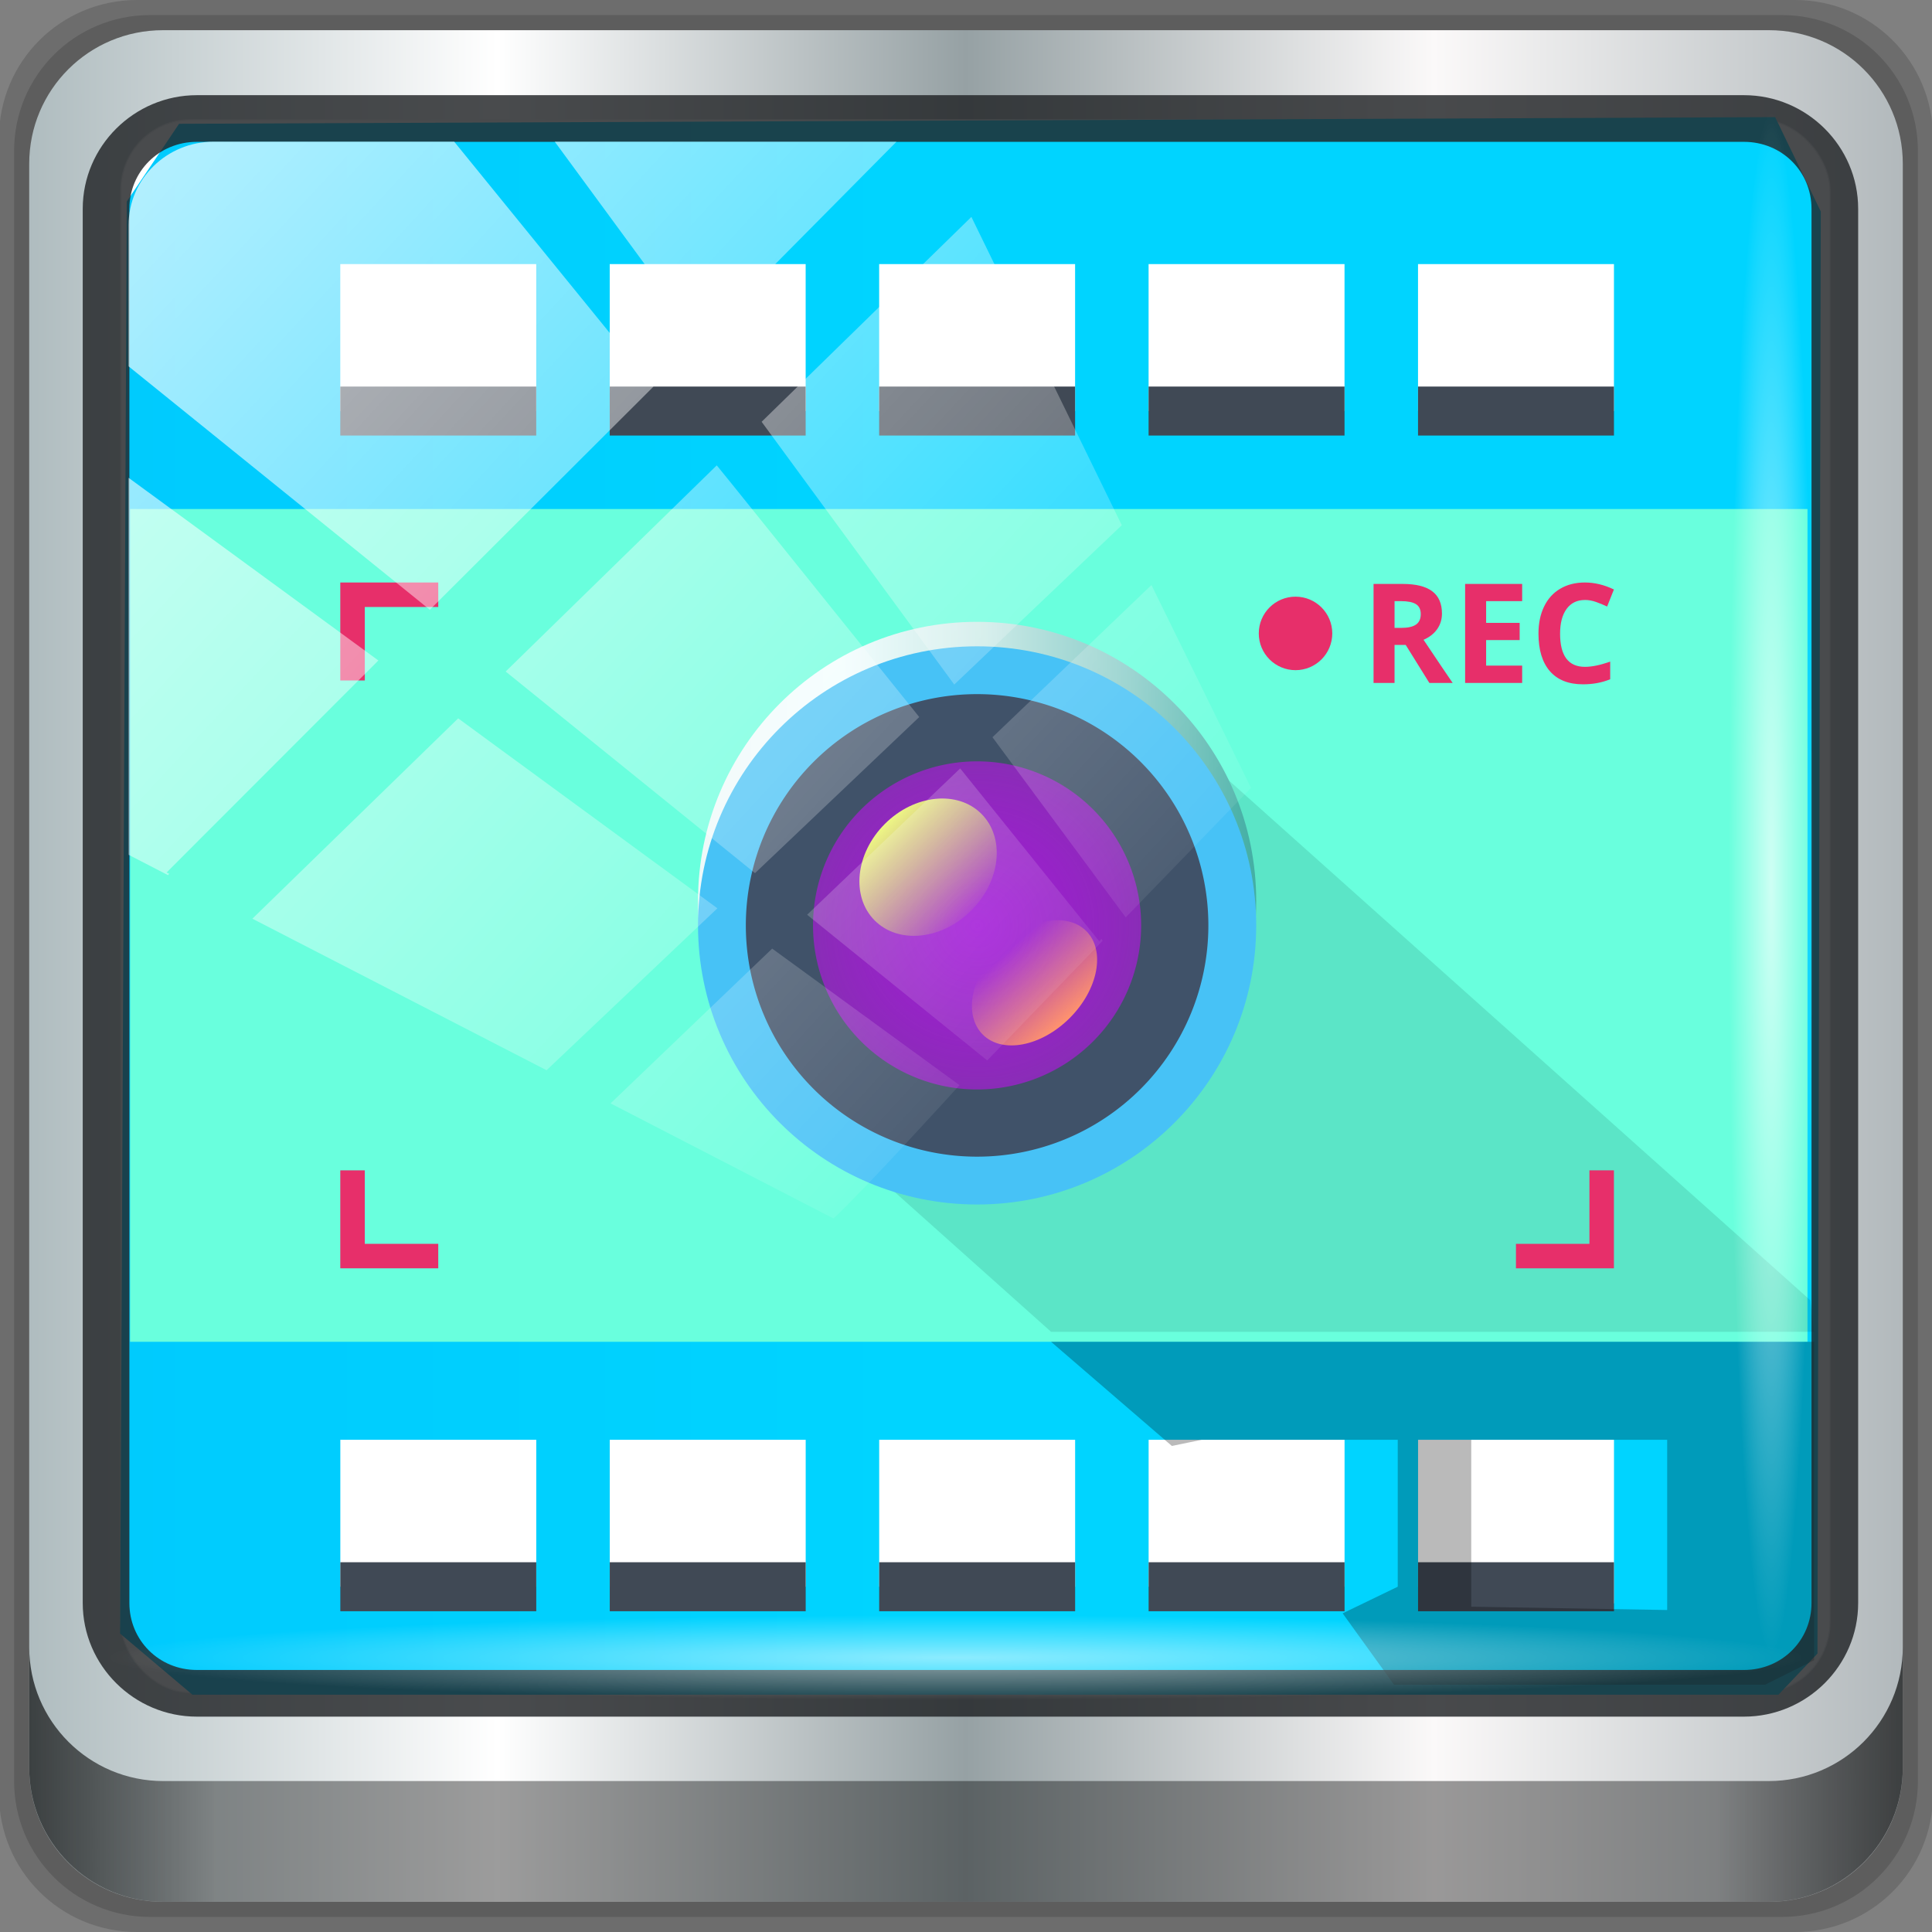 <?xml version="1.0" encoding="UTF-8" standalone="no"?>
<!-- Created with Inkscape (http://www.inkscape.org/) -->

<svg
   xmlns:dc="http://purl.org/dc/elements/1.1/"
   xmlns:cc="http://creativecommons.org/ns#"
   xmlns:rdf="http://www.w3.org/1999/02/22-rdf-syntax-ns#"
   xmlns:svg="http://www.w3.org/2000/svg"
   xmlns="http://www.w3.org/2000/svg"
   xmlns:xlink="http://www.w3.org/1999/xlink"
   xmlns:sodipodi="http://sodipodi.sourceforge.net/DTD/sodipodi-0.dtd"
   xmlns:inkscape="http://www.inkscape.org/namespaces/inkscape"
   width="96"
   height="96"
   id="svg13094"
   version="1.1"
   inkscape:version="0.92.2 5c3e80d, 2017-08-06"
   sodipodi:docname="com.deepin.ScreenRecorder.svg">
  <rect width="100%" height="100%" fill="#808080" stroke="none"/>
  <sodipodi:namedview
     id="base"
     pagecolor="#ffffff"
     bordercolor="#666666"
     borderopacity="1.0"
     inkscape:pageopacity="0"
     inkscape:pageshadow="2"
     inkscape:zoom="6.6308093"
     inkscape:cx="43.185324"
     inkscape:cy="39.497031"
     inkscape:document-units="px"
     inkscape:current-layer="g1083"
     showgrid="false"
     inkscape:snap-bbox="true"
     inkscape:bbox-paths="true"
     inkscape:bbox-nodes="true"
     inkscape:snap-bbox-edge-midpoints="true"
     inkscape:snap-bbox-midpoints="true"
     inkscape:object-paths="true"
     inkscape:snap-intersection-paths="true"
     inkscape:object-nodes="true"
     inkscape:snap-smooth-nodes="true"
     inkscape:snap-midpoints="true"
     inkscape:snap-object-midpoints="true"
     inkscape:snap-center="true"
     showguides="true"
     inkscape:guide-bbox="true"
     inkscape:window-width="1280"
     inkscape:window-height="945"
     inkscape:window-x="0"
     inkscape:window-y="20"
     inkscape:window-maximized="1"
     inkscape:snap-global="false"
     fit-margin-top="0"
     fit-margin-left="0"
     fit-margin-right="0"
     fit-margin-bottom="0"
     showborder="true"
     inkscape:showpageshadow="false"
     inkscape:snap-page="true">
    <inkscape:grid
       type="xygrid"
       id="grid3075"
       empspacing="5"
       visible="true"
       enabled="true"
       snapvisiblegridlinesonly="true"
       originx="1.6362304e-08"
       originy="18"
       spacingx="1"
       spacingy="1" />
  </sodipodi:namedview>
  <defs
     id="defs13096">
    <linearGradient
       gradientTransform="rotate(-90,24,24)"
       gradientUnits="userSpaceOnUse"
       x2="47"
       x1="1"
       id="linearGradient3764">
      <stop
         id="stop2"
         style="stop-color:#e4e4e4;stop-opacity:1" />
      <stop
         id="stop4"
         style="stop-color:#eee;stop-opacity:1"
         offset="1" />
    </linearGradient>
    <clipPath
       id="clipPath-437090756">
      <g
         id="g9"
         transform="translate(0,-1004.362)">
        <path
           id="path7"
           style="fill:#1890d0"
           transform="matrix(15.333,0,0,11.5,415,878.862)"
           d="m -24 13 c 0 1.105 -0.672 2 -1.5 2 -0.828 0 -1.5 -0.895 -1.5 -2 0 -1.105 0.672 -2 1.5 -2 0.828 0 1.5 0.895 1.5 2 z" />
      </g>
    </clipPath>
    <clipPath
       id="clipPath-445377319">
      <g
         id="g14"
         transform="translate(0,-1004.362)">
        <path
           id="path12"
           style="fill:#1890d0"
           transform="matrix(15.333,0,0,11.5,415,878.862)"
           d="m -24 13 c 0 1.105 -0.672 2 -1.5 2 -0.828 0 -1.5 -0.895 -1.5 -2 0 -1.105 0.672 -2 1.5 -2 0.828 0 1.5 0.895 1.5 2 z" />
      </g>
    </clipPath>
    <linearGradient
       gradientTransform="scale(3.543)"
       y2="3.669"
       x2="0"
       y1="10.126"
       gradientUnits="userSpaceOnUse"
       id="linear0">
      <stop
         id="stop17"
         style="stop-color:#008ef3;stop-opacity:1" />
      <stop
         id="stop19"
         style="stop-color:#00d4ff;stop-opacity:1"
         offset="1" />
    </linearGradient>
    <linearGradient
       y2="47"
       x2="90"
       y1="47"
       x1="6"
       gradientTransform="matrix(1.108,0,0,1.107,-5.198,-4.036)"
       gradientUnits="userSpaceOnUse"
       id="linearGradient4071"
       xlink:href="#linearGradient6139-0"
       inkscape:collect="always" />
    <linearGradient
       id="linearGradient6139-0">
      <stop
         style="stop-color:#afbcbf;stop-opacity:1"
         offset="0"
         id="stop6141-2" />
      <stop
         id="stop6151-0"
         offset="0.25"
         style="stop-color:#ffffff;stop-opacity:1;" />
      <stop
         id="stop6147-1"
         offset="0.5"
         style="stop-color:#96a1a4;stop-opacity:1" />
      <stop
         style="stop-color:#fbf9f9;stop-opacity:1;"
         offset="0.75"
         id="stop6149-4" />
      <stop
         style="stop-color:#b2b9bc;stop-opacity:1"
         offset="1"
         id="stop6143-4" />
    </linearGradient>
    <linearGradient
       gradientUnits="userSpaceOnUse"
       y2="88.172"
       x2="94.5"
       y1="88.172"
       x1="1.5"
       id="linearGradient4129"
       xlink:href="#linearGradient3832-0-6-1-1"
       inkscape:collect="always"
       gradientTransform="matrix(1.001,0,0,1,-0.05,-3.1276151e-7)" />
    <linearGradient
       id="linearGradient3832-0-6-1-1">
      <stop
         id="stop3834-6-3-7-1"
         offset="0"
         style="stop-color:#000000;stop-opacity:1;" />
      <stop
         style="stop-color:#000000;stop-opacity:0.588;"
         offset="0.1"
         id="stop3872-2-4" />
      <stop
         id="stop3844-6-2-7-6"
         offset="0.9"
         style="stop-color:#000000;stop-opacity:0.588;" />
      <stop
         id="stop3836-5-0-2-9"
         offset="1"
         style="stop-color:#000000;stop-opacity:1;" />
    </linearGradient>
    <radialGradient
       r="43.199"
       fy="44.893"
       fx="13.948"
       cy="44.893"
       cx="13.948"
       gradientTransform="matrix(0.976,0,0,0.049,33.884,80.167)"
       gradientUnits="userSpaceOnUse"
       id="radialGradient7462"
       xlink:href="#linearGradient3737"
       inkscape:collect="always" />
    <linearGradient
       id="linearGradient3737">
      <stop
         id="stop3739"
         style="stop-color:#ffffff;stop-opacity:1"
         offset="0" />
      <stop
         id="stop3741"
         style="stop-color:#ffffff;stop-opacity:0"
         offset="1" />
    </linearGradient>
    <radialGradient
       r="43.199"
       fy="44.893"
       fx="13.948"
       cy="44.893"
       cx="13.948"
       gradientTransform="matrix(0.888,0,0,0.049,31.544,-90.212)"
       gradientUnits="userSpaceOnUse"
       id="radialGradient7464"
       xlink:href="#linearGradient3737"
       inkscape:collect="always" />
    <linearGradient
       y2="14.514"
       x2="50.528"
       y1="-28.642"
       x1="2.771"
       gradientUnits="userSpaceOnUse"
       id="linearGradient4767"
       xlink:href="#linearGradient3737"
       inkscape:collect="always" />
    <clipPath
       clipPathUnits="userSpaceOnUse"
       id="clipPath4156-4-1">
      <path
         style="opacity:0.6;fill:#ffffff;fill-opacity:1;stroke:none"
         d="m 27.046,-55.695 -14.214,13.321 h 0.061 l 15.653,21.771 10.231,-10.546 C 38.562,-32.302 27.468,-54.819 27.046,-55.695 Z M 9.647,-39.383 -5.241,-25.321 15.988,-7.806 26.372,-18.383 Z m 31.491,12.951 -9.741,9.714 8.945,12.458 7.781,-7.555 z m -49.84,4.379 -13.754,12.982 26.283,13.846 0.061,-0.062 -0.123,-0.062 L 13.599,-5.401 -8.702,-22.053 Z m 38.015,7.401 -9.803,9.775 11.579,9.559 7.628,-7.401 -8.669,-11.009 z m 20.187,5.674 -7.383,7.216 6.188,8.542 5.82,-6.137 z m -32.195,6.322 -9.557,9.498 13.662,7.185 7.934,-7.678 z m 23.312,2.374 -7.107,6.938 8.363,6.907 5.361,-5.674 -0.061,-0.092 -0.092,0.123 -6.464,-8.203 z m -8.73,8.542 -7.505,7.339 10.354,5.458 c 1.397,-1.321 5.675,-6.123 5.851,-6.322 z"
         id="path4158-0-8"
         inkscape:connector-curvature="0" />
    </clipPath>
    <clipPath
       id="clipPath-437090756-3">
      <g
         id="g9-6"
         transform="translate(0,-1004.362)">
        <path
           id="path7-7"
           style="fill:#1890d0"
           transform="matrix(15.333,0,0,11.5,415,878.862)"
           d="m -24,13 c 0,1.105 -0.672,2 -1.5,2 -0.828,0 -1.5,-0.895 -1.5,-2 0,-1.105 0.672,-2 1.5,-2 0.828,0 1.5,0.895 1.5,2 z"
           inkscape:connector-curvature="0" />
      </g>
    </clipPath>
    <clipPath
       id="clipPath-445377319-5">
      <g
         id="g14-3"
         transform="translate(0,-1004.362)">
        <path
           id="path12-5"
           style="fill:#1890d0"
           transform="matrix(15.333,0,0,11.5,415,878.862)"
           d="m -24,13 c 0,1.105 -0.672,2 -1.5,2 -0.828,0 -1.5,-0.895 -1.5,-2 0,-1.105 0.672,-2 1.5,-2 0.828,0 1.5,0.895 1.5,2 z"
           inkscape:connector-curvature="0" />
      </g>
    </clipPath>
    <linearGradient
       gradientTransform="scale(3.543)"
       y2="3.669"
       x2="0"
       y1="10.126"
       gradientUnits="userSpaceOnUse"
       id="linear0-6">
      <stop
         id="stop17-2"
         style="stop-color:#008ef3;stop-opacity:1" />
      <stop
         id="stop19-9"
         style="stop-color:#00d4ff;stop-opacity:1"
         offset="1" />
    </linearGradient>
    <linearGradient
       id="linearGradient1203"
       y2="138.187"
       x2="130.025"
       y1="74.71"
       x1="130.025"
       gradientTransform="matrix(0.274,0,0,0.306,1.285,-2.327)"
       gradientUnits="userSpaceOnUse">
      <stop
         style="stop-color:#0093fc;stop-opacity:0.083"
         id="stop1199"
         offset="0%"
         stop-color="#FFFFFF" />
      <stop
         style="stop-color:#9fceeb;stop-opacity:1"
         id="stop1201"
         offset="100%"
         stop-color="#EFFAFD" />
    </linearGradient>
    <linearGradient
       gradientUnits="userSpaceOnUse"
       gradientTransform="scale(1.044,0.958)"
       x1="195.688"
       y1="26.71"
       x2="39.183"
       y2="195.06"
       id="linearGradient-1">
      <stop
         stop-color="#0BA2FF"
         offset="0%"
         id="stop6" />
      <stop
         stop-color="#0067FF"
         offset="100%"
         id="stop8" />
    </linearGradient>
    <linearGradient
       gradientUnits="userSpaceOnUse"
       gradientTransform="scale(1.044,0.958)"
       x1="161.874"
       y1="18.792"
       x2="109.195"
       y2="216.109"
       id="linearGradient-2">
      <stop
         stop-color="#4BB4FF"
         offset="0%"
         id="stop11" />
      <stop
         stop-color="#005DDB"
         offset="100%"
         id="stop13" />
    </linearGradient>
    <linearGradient
       gradientUnits="userSpaceOnUse"
       gradientTransform="scale(0.579,1.726)"
       x1="114.464"
       y1="59.113"
       x2="17.247"
       y2="65.571"
       id="linearGradient-3">
      <stop
         stop-color="#2BB8FF"
         offset="0%"
         id="stop16" />
      <stop
         stop-color="#537CFF"
         offset="100%"
         id="stop18" />
    </linearGradient>
    <linearGradient
       gradientUnits="userSpaceOnUse"
       gradientTransform="scale(0.579,1.726)"
       x1="122.741"
       y1="93.367"
       x2="26.204"
       y2="104.1"
       id="linearGradient-4">
      <stop
         stop-color="#5BCBFF"
         offset="0%"
         id="stop21" />
      <stop
         stop-color="#0056CB"
         stop-opacity="0.469"
         offset="100%"
         id="stop23" />
    </linearGradient>
    <linearGradient
       gradientUnits="userSpaceOnUse"
       gradientTransform="scale(0.946,1.057)"
       x1="130.025"
       y1="74.71"
       x2="130.025"
       y2="138.187"
       id="linearGradient-5">
      <stop
         stop-color="#FFFFFF"
         offset="0%"
         id="stop26" />
      <stop
         stop-color="#EFFAFD"
         offset="100%"
         id="stop28" />
    </linearGradient>
    <linearGradient
       gradientUnits="userSpaceOnUse"
       gradientTransform="matrix(0.274,0,0,0.306,1.285,-2.327)"
       x1="130.025"
       y1="74.71"
       x2="130.025"
       y2="138.187"
       id="linearGradient-5-3">
      <stop
         stop-color="#FFFFFF"
         offset="0%"
         id="stop26-6"
         style="stop-color:#eef5f9;stop-opacity:1" />
      <stop
         stop-color="#EFFAFD"
         offset="100%"
         id="stop28-7"
         style="stop-color:#9fceeb;stop-opacity:1" />
    </linearGradient>
    <linearGradient
       inkscape:collect="always"
       xlink:href="#linear0-6"
       id="linearGradient1058"
       x1="-102.373"
       y1="88.289"
       x2="-17.867"
       y2="88.289"
       gradientUnits="userSpaceOnUse" />
    <linearGradient
       gradientTransform="scale(3.543)"
       y2="3.669"
       x2="0"
       y1="10.126"
       gradientUnits="userSpaceOnUse"
       id="linear0-6-3">
      <stop
         id="stop17-2-6"
         style="stop-color:#008ef3;stop-opacity:1" />
      <stop
         id="stop19-9-7"
         style="stop-color:#00d4ff;stop-opacity:1"
         offset="1" />
    </linearGradient>
    <radialGradient
       inkscape:collect="always"
       xlink:href="#linearGradient876"
       id="radialGradient878"
       cx="42.035"
       cy="32.775"
       fx="42.035"
       fy="32.775"
       r="32"
       gradientTransform="matrix(1.126,0,0,1.017,-99.315,52.599)"
       gradientUnits="userSpaceOnUse" />
    <linearGradient
       inkscape:collect="always"
       id="linearGradient876">
      <stop
         style="stop-color:#033d32;stop-opacity:1"
         offset="0"
         id="stop872" />
      <stop
         style="stop-color:#0b352d;stop-opacity:0;"
         offset="1"
         id="stop874" />
    </linearGradient>
    <linearGradient
       inkscape:collect="always"
       xlink:href="#linearGradient910"
       id="linearGradient912"
       x1="20.625"
       y1="33.002"
       x2="43.375"
       y2="33.002"
       gradientUnits="userSpaceOnUse"
       gradientTransform="matrix(1.219,0,0,1.219,-98.802,47.807)" />
    <linearGradient
       inkscape:collect="always"
       id="linearGradient910">
      <stop
         style="stop-color:#eef9f9;stop-opacity:1"
         offset="0"
         id="stop906" />
      <stop
         id="stop916"
         offset="0.256"
         style="stop-color:#f2fdfe;stop-opacity:1" />
      <stop
         id="stop914"
         offset="0.514"
         style="stop-color:#cbeae7;stop-opacity:1" />
      <stop
         style="stop-color:#8bcdc9;stop-opacity:1"
         offset="0.772"
         id="stop918" />
      <stop
         style="stop-color:#43aea4;stop-opacity:1"
         offset="1"
         id="stop908" />
    </linearGradient>
    <radialGradient
       inkscape:collect="always"
       xlink:href="#linearGradient884"
       id="radialGradient886"
       cx="32"
       cy="34"
       fx="32"
       fy="34"
       r="6"
       gradientUnits="userSpaceOnUse"
       gradientTransform="matrix(1.359,0,0,1.359,-103.264,43.065)" />
    <linearGradient
       inkscape:collect="always"
       id="linearGradient884">
      <stop
         style="stop-color:#a219d8;stop-opacity:1"
         offset="0"
         id="stop880" />
      <stop
         style="stop-color:#b814e8;stop-opacity:0.612"
         offset="1"
         id="stop882" />
    </linearGradient>
    <linearGradient
       inkscape:collect="always"
       xlink:href="#linearGradient892"
       id="linearGradient896"
       x1="-1.547"
       y1="52.008"
       x2="-1.326"
       y2="48.302"
       gradientUnits="userSpaceOnUse"
       gradientTransform="matrix(1.219,0,0,1.219,-103.668,-36.059)" />
    <linearGradient
       inkscape:collect="always"
       id="linearGradient892">
      <stop
         style="stop-color:#ff936e;stop-opacity:1;"
         offset="0"
         id="stop888" />
      <stop
         style="stop-color:#ff936e;stop-opacity:0;"
         offset="1"
         id="stop890" />
    </linearGradient>
    <linearGradient
       inkscape:collect="always"
       xlink:href="#linearGradient902"
       id="linearGradient904"
       x1="-1.062"
       y1="41.111"
       x2="-1.062"
       y2="46.449"
       gradientUnits="userSpaceOnUse"
       gradientTransform="matrix(1.219,0,0,1.219,-103.668,-36.059)" />
    <linearGradient
       inkscape:collect="always"
       id="linearGradient902">
      <stop
         style="stop-color:#f1ff83;stop-opacity:0.958"
         offset="0"
         id="stop898" />
      <stop
         style="stop-color:#e7ff3c;stop-opacity:0"
         offset="1"
         id="stop900" />
    </linearGradient>
    <linearGradient
       inkscape:collect="always"
       xlink:href="#linear0-6"
       id="linearGradient1249"
       gradientUnits="userSpaceOnUse"
       x1="-102.373"
       y1="88.289"
       x2="-17.867"
       y2="88.289" />
  </defs>
  <g
     id="g3043"
     inkscape:export-filename="folder.png"
     inkscape:export-xdpi="90"
     inkscape:export-ydpi="90"
     transform="translate(-0.625,32.082)" />
  <g
     id="scalable"
     transform="matrix(1.039,0,0,1.039,1214.722,1910.812)"
     inkscape:label="#g3701"
     style="fill:#ffffff" />
  <path
     style="display:inline;opacity:0.15;fill:#000000;fill-opacity:1;fill-rule:nonzero;stroke:none;stroke-width:1.001"
     d="M 89.186,-3.1276151e-7 H 6.814 C 3.011,-3.1276151e-7 -0.05,3.058 -0.05,6.857 V 89.143 C -0.05,92.942 3.011,96 6.814,96 H 89.186 c 3.803,0 6.864,-3.058 6.864,-6.857 V 6.857 C 96.05,3.058 92.989,-3.1276151e-7 89.186,-3.1276151e-7 Z"
     id="path3288"
     inkscape:connector-curvature="0" />
  <path
     inkscape:connector-curvature="0"
     id="path4085"
     d="M 88.542,0.75 H 7.458 c -3.743,0 -6.757,3.01 -6.757,6.75 V 88.5 c 0,3.74 3.014,6.75 6.757,6.75 H 88.542 c 3.743,0 6.757,-3.01 6.757,-6.75 V 7.5 c 0,-3.739 -3.014,-6.75 -6.757,-6.75 z"
     style="display:inline;opacity:0.15;fill:#000000;fill-opacity:1;fill-rule:nonzero;stroke:none;stroke-width:1.001" />
  <path
     style="display:inline;fill:url(#linearGradient4071);fill-opacity:1;fill-rule:nonzero;stroke:none;stroke-width:1.001"
     d="M 87.899,1.5 H 8.101 c -3.684,0 -6.65,2.963 -6.65,6.643 V 87.857 c 0,3.68 2.966,6.643 6.65,6.643 H 87.899 c 3.684,0 6.65,-2.963 6.65,-6.643 V 8.143 c 0,-3.68 -2.966,-6.643 -6.65,-6.643 z"
     id="rect4251-1"
     inkscape:connector-curvature="0" />
  <g
     transform="translate(108.341,-43.275)"
     id="g1083">
    <rect
       style="opacity:1;fill:#ffffff;fill-opacity:1;stroke:#f8f8f8;stroke-width:0.099;stroke-miterlimit:4;stroke-dasharray:none;stroke-opacity:0.566"
       id="rect952"
       width="84.898"
       height="78.121"
       x="-102.323"
       y="49.24"
       rx="3.442"
       ry="3.5" />
    <path
       sodipodi:nodetypes="ccccccccccccccccccccccccccccccccccccccccccccccccccccccccccc"
       inkscape:connector-curvature="0"
       id="path3960"
       d="m -102.042,53.289 -0.331,71.158 3.592,3.036 h 78.811 l 1.938,-2.044 0.165,-71.654 -2.269,-4.69 -79.307,0.331 z m 10.61,3.109 h 9.736 v 7.302 h -9.736 z m 13.388,0 h 9.736 v 7.302 h -9.736 z m 13.388,0 h 9.736 v 7.302 h -9.736 z m 13.388,0 h 9.736 v 7.302 h -9.736 z m 13.388,0 h 9.736 v 7.302 h -9.736 z m -53.55,58.419 h 9.736 v 7.302 h -9.736 z m 13.388,0 h 9.736 v 7.302 h -9.736 z m 13.388,0 h 9.736 v 7.302 h -9.736 z m 13.388,0 h 9.736 v 7.302 h -9.736 z m 13.388,0 h 9.736 v 8.129 l -9.736,-0.827 z"
       style="opacity:1;fill:url(#linearGradient1249);fill-opacity:1;fill-rule:nonzero;stroke:none;stroke-width:0.614;stroke-linecap:butt;stroke-linejoin:miter;stroke-miterlimit:4;stroke-dasharray:none;stroke-dashoffset:0;stroke-opacity:1;marker:none" />
    <path
       sodipodi:nodetypes="ccccc"
       inkscape:connector-curvature="0"
       id="path868"
       d="m -101.877,68.568 v 41.38 h 83.349 V 68.568 Z"
       style="color:#000000;display:inline;overflow:visible;visibility:visible;opacity:1;vector-effect:none;fill:#69ffdd;fill-opacity:1;fill-rule:nonzero;stroke:none;stroke-width:1.259;stroke-linecap:butt;stroke-linejoin:miter;stroke-miterlimit:4;stroke-dasharray:none;stroke-dashoffset:0;stroke-opacity:1;marker:none;enable-background:accumulate" />
    <path
       style="color:#000000;display:inline;overflow:visible;visibility:visible;opacity:0;vector-effect:none;fill:url(#radialGradient878);fill-opacity:1;fill-rule:nonzero;stroke:none;stroke-width:1.259;stroke-linecap:butt;stroke-linejoin:miter;stroke-miterlimit:4;stroke-dasharray:none;stroke-dashoffset:0;stroke-opacity:1;marker:none;enable-background:accumulate"
       d="m -101.877,68.568 v 41.38 h 83.349 V 68.568 Z"
       id="path843"
       inkscape:connector-curvature="0"
       sodipodi:nodetypes="ccccc" />
    <path
       sodipodi:nodetypes="cccccccccccccccccccccccccccccccccccccccccccccccccc"
       inkscape:connector-curvature="0"
       id="path3913"
       d="m -91.432,62.483 v 2.434 h 9.736 V 62.483 Z m 13.388,0 v 2.434 h 9.736 V 62.483 Z m 13.388,0 v 2.434 h 9.736 V 62.483 Z m 13.388,0 v 2.434 h 9.736 V 62.483 Z m 13.388,0 v 2.434 h 9.736 V 62.483 Z m -53.55,58.419 v 2.434 h 9.736 v -2.434 z m 13.388,0 v 2.434 h 9.736 v -2.434 z m 13.388,0 v 2.434 h 9.736 v -2.434 z m 13.388,0 v 2.434 h 9.736 v -2.434 z m 13.388,0 v 2.434 h 9.736 v -2.434 z"
       style="color:#000000;display:inline;overflow:visible;visibility:visible;opacity:1;vector-effect:none;fill:#404955;fill-opacity:1;fill-rule:nonzero;stroke:none;stroke-width:1.217;stroke-linecap:butt;stroke-linejoin:miter;stroke-miterlimit:4;stroke-dasharray:none;stroke-dashoffset:0;stroke-opacity:1;marker:none;enable-background:accumulate" />
    <path
       sodipodi:nodetypes="cccccccc"
       inkscape:connector-curvature="0"
       id="path836"
       d="m -50.912,78.812 -0.008,0.095 -17.347,19.682 12.153,10.863 H -18.197 l -0.186,-1.564 -32.486,-29.041 z"
       style="opacity:1;vector-effect:none;fill:#003a37;fill-opacity:0.132;fill-rule:nonzero;stroke:none;stroke-width:1.217;stroke-linecap:butt;stroke-linejoin:miter;stroke-miterlimit:4;stroke-dasharray:none;stroke-dashoffset:0;stroke-opacity:1;marker:none;paint-order:normal" />
    <path
       inkscape:connector-curvature="0"
       id="path3088-6-3"
       d="m -59.789,74.173 c -7.659,0 -13.868,6.209 -13.868,13.868 0,7.659 6.209,13.868 13.868,13.868 7.659,0 13.868,-6.209 13.868,-13.868 0,-7.659 -6.209,-13.868 -13.868,-13.868 z m 0,2.819 c 6.112,0 11.048,4.937 11.048,11.048 0,6.112 -4.937,11.048 -11.048,11.048 -6.112,0 -11.048,-4.937 -11.048,-11.048 0,-6.112 4.937,-11.048 11.048,-11.048 z"
       style="color:#000000;display:inline;overflow:visible;visibility:visible;fill:url(#linearGradient912);fill-opacity:1;fill-rule:evenodd;stroke:none;stroke-width:1.623;marker:none;enable-background:accumulate" />
    <path
       style="color:#000000;display:inline;overflow:visible;visibility:visible;fill:#47c2f6;fill-opacity:1;fill-rule:evenodd;stroke:none;stroke-width:1.623;marker:none;enable-background:accumulate"
       d="m -59.789,75.39 c -7.659,0 -13.868,6.209 -13.868,13.868 0,7.659 6.209,13.868 13.868,13.868 7.659,0 13.868,-6.209 13.868,-13.868 0,-7.659 -6.209,-13.868 -13.868,-13.868 z m 0,2.819 c 6.112,0 11.048,4.937 11.048,11.048 0,6.112 -4.937,11.048 -11.048,11.048 -6.112,0 -11.048,-4.937 -11.048,-11.048 0,-6.112 4.937,-11.048 11.048,-11.048 z"
       id="path926"
       inkscape:connector-curvature="0" />
    <path
       id="path4054"
       d="M -48.298,89.258 A 11.492,11.492 0 0 1 -59.789,100.749 11.492,11.492 0 0 1 -71.281,89.258 11.492,11.492 0 0 1 -59.789,77.766 11.492,11.492 0 0 1 -48.298,89.258 Z"
       style="color:#000000;display:inline;overflow:visible;visibility:visible;fill:#405269;fill-opacity:1;fill-rule:evenodd;stroke:none;stroke-width:0.406;marker:none;enable-background:accumulate"
       inkscape:connector-curvature="0" />
    <path
       inkscape:connector-curvature="0"
       style="color:#000000;display:inline;overflow:visible;visibility:visible;fill:url(#radialGradient886);fill-opacity:1;fill-rule:evenodd;stroke:none;stroke-width:0.452;marker:none;enable-background:accumulate"
       d="m -51.638,89.258 a 8.152,8.152 0 0 1 -8.152,8.152 8.152,8.152 0 0 1 -8.152,-8.152 8.152,8.152 0 0 1 8.152,-8.152 8.152,8.152 0 0 1 8.152,8.152 z"
       id="path924" />
    <ellipse
       ry="2.475"
       rx="3.637"
       cy="24.871"
       cx="-105.392"
       style="color:#000000;display:inline;overflow:visible;visibility:visible;fill:url(#linearGradient896);fill-opacity:1;fill-rule:evenodd;stroke:none;stroke-width:0.125;marker:none;enable-background:accumulate"
       id="path3915-1"
       transform="rotate(-45)" />
    <ellipse
       ry="3.039"
       rx="3.748"
       cy="17.069"
       cx="-105.069"
       transform="rotate(-45)"
       id="ellipse835"
       style="color:#000000;display:inline;overflow:visible;visibility:visible;fill:url(#linearGradient904);fill-opacity:1;fill-rule:evenodd;stroke:none;stroke-width:0.155;marker:none;enable-background:accumulate" />
    <path
       sodipodi:nodetypes="ccccccccc"
       id="path4999"
       d="m -91.432,72.219 v 4.868 h 1.217 v -3.651 h 3.651 v -1.217 h -3.651 -0.406 z"
       style="color:#000000;display:inline;overflow:visible;visibility:visible;opacity:1;fill:#e72f6a;fill-opacity:1;fill-rule:nonzero;stroke:none;stroke-width:1.217;stroke-linecap:butt;stroke-linejoin:miter;stroke-miterlimit:4;stroke-dasharray:none;stroke-dashoffset:0;stroke-opacity:1;marker:none;enable-background:accumulate"
       inkscape:connector-curvature="0" />
    <path
       sodipodi:nodetypes="ccccccccc"
       style="color:#000000;display:inline;overflow:visible;visibility:visible;opacity:1;fill:#e72f6a;fill-opacity:1;fill-rule:nonzero;stroke:none;stroke-width:1.217;stroke-linecap:butt;stroke-linejoin:miter;stroke-miterlimit:4;stroke-dasharray:none;stroke-dashoffset:0;stroke-opacity:1;marker:none;enable-background:accumulate"
       d="m -91.432,106.297 v -4.868 h 1.217 v 3.651 h 3.651 v 1.217 h -3.651 -0.406 z"
       id="path5001"
       inkscape:connector-curvature="0" />
    <path
       sodipodi:nodetypes="ccccccccc"
       inkscape:connector-curvature="0"
       id="rect4994"
       d="m -28.146,106.297 v -4.868 H -29.363 v 3.651 h -3.651 v 1.217 h 3.651 0.406 z"
       style="color:#000000;display:inline;overflow:visible;visibility:visible;opacity:1;fill:#e72f6a;fill-opacity:1;fill-rule:nonzero;stroke:none;stroke-width:1.217;stroke-linecap:butt;stroke-linejoin:miter;stroke-miterlimit:4;stroke-dasharray:none;stroke-dashoffset:0;stroke-opacity:1;marker:none;enable-background:accumulate" />
    <path
       d="m -39.047,74.474 h 0.337 q 0.495,0 0.73,-0.165 0.236,-0.165 0.236,-0.518 0,-0.35 -0.242,-0.498 -0.239,-0.148 -0.744,-0.148 h -0.316 z m 0,0.848 v 1.888 h -1.043 v -4.92 h 1.434 q 1.003,0 1.484,0.367 0.481,0.363 0.481,1.107 0,0.434 -0.239,0.774 -0.239,0.337 -0.676,0.528 1.111,1.659 1.447,2.144 h -1.158 l -1.175,-1.888 z"
       id="path5008"
       inkscape:connector-curvature="0"
       style="font-style:normal;font-variant:normal;font-weight:bold;font-stretch:normal;font-size:medium;line-height:125%;font-family:'Open Sans';-inkscape-font-specification:'Open Sans Bold';letter-spacing:0px;word-spacing:0px;fill:#e72f6a;fill-opacity:1;stroke:none;stroke-width:3.438px;stroke-linecap:butt;stroke-linejoin:miter;stroke-opacity:1" />
    <path
       d="M -32.706,77.21 H -35.54 v -4.92 h 2.834 v 0.855 h -1.79 v 1.08 h 1.666 v 0.855 h -1.666 v 1.269 h 1.79 z"
       id="path5010"
       inkscape:connector-curvature="0"
       style="font-style:normal;font-variant:normal;font-weight:bold;font-stretch:normal;font-size:medium;line-height:125%;font-family:'Open Sans';-inkscape-font-specification:'Open Sans Bold';letter-spacing:0px;word-spacing:0px;fill:#e72f6a;fill-opacity:1;stroke:none;stroke-width:3.438px;stroke-linecap:butt;stroke-linejoin:miter;stroke-opacity:1" />
    <path
       d="m -29.586,73.088 q -0.589,0 -0.912,0.444 -0.323,0.441 -0.323,1.232 0,1.646 1.235,1.646 0.518,0 1.255,-0.259 v 0.875 q -0.606,0.252 -1.353,0.252 -1.074,0 -1.642,-0.65 -0.569,-0.653 -0.569,-1.871 0,-0.767 0.279,-1.343 0.279,-0.579 0.801,-0.885 0.525,-0.31 1.228,-0.31 0.717,0 1.44,0.347 l -0.337,0.848 q -0.276,-0.131 -0.555,-0.229 -0.279,-0.098 -0.549,-0.098 z"
       id="path5012"
       inkscape:connector-curvature="0"
       style="font-style:normal;font-variant:normal;font-weight:bold;font-stretch:normal;font-size:medium;line-height:125%;font-family:'Open Sans';-inkscape-font-specification:'Open Sans Bold';letter-spacing:0px;word-spacing:0px;fill:#e72f6a;fill-opacity:1;stroke:none;stroke-width:3.438px;stroke-linecap:butt;stroke-linejoin:miter;stroke-opacity:1" />
    <circle
       style="color:#000000;display:inline;overflow:visible;visibility:visible;opacity:1;fill:#e72f6a;fill-opacity:1;fill-rule:nonzero;stroke:none;stroke-width:3.438px;stroke-linecap:butt;stroke-linejoin:miter;stroke-miterlimit:4;stroke-dasharray:none;stroke-dashoffset:0;stroke-opacity:1;marker:none;enable-background:accumulate"
       id="path4886"
       cx="-43.967"
       cy="74.749"
       r="1.826" />
    <path
       sodipodi:nodetypes="cccccccccccccccc"
       inkscape:connector-curvature="0"
       id="path836-5"
       d="m -56.114,109.948 6.002,5.175 1.488,-0.307 h 9.736 v 7.302 l -2.738,1.323 2.553,3.545 h 18.441 l 2.434,-1.217 v -15.822 z m 20.878,4.868 h 9.736 v 8.46 l -9.736,-0.165 z"
       style="opacity:1;vector-effect:none;fill:#000000;fill-opacity:0.271;fill-rule:nonzero;stroke:none;stroke-width:1.217;stroke-linecap:butt;stroke-linejoin:miter;stroke-miterlimit:4;stroke-dasharray:none;stroke-dashoffset:0;stroke-opacity:1;marker:none;paint-order:normal" />
  </g>
  <path
     inkscape:connector-curvature="0"
     id="path4989"
     d="m 9.785,4.729 c -3.12,0 -5.674,2.54 -5.674,5.646 v 69.278 c 0,3.106 2.554,5.646 5.674,5.646 H 86.657 c 3.12,0 5.674,-2.54 5.674,-5.646 V 10.375 c 0,-3.106 -2.554,-5.646 -5.674,-5.646 z m 0,2.319 H 86.657 c 1.89,0 3.356,1.48 3.356,3.327 v 69.278 c 0,1.846 -1.465,3.327 -3.356,3.327 H 9.785 c -1.89,0 -3.356,-1.48 -3.356,-3.327 V 10.375 c 0,-1.846 1.465,-3.327 3.356,-3.327 z"
     style="color:#000000;font-style:normal;font-variant:normal;font-weight:normal;font-stretch:normal;font-size:medium;line-height:normal;font-family:Sans;-inkscape-font-specification:Sans;text-indent:0;text-align:start;text-decoration:none;text-decoration-line:none;letter-spacing:normal;word-spacing:normal;text-transform:none;writing-mode:lr-tb;direction:ltr;baseline-shift:baseline;text-anchor:start;display:inline;overflow:visible;visibility:visible;fill:#1f2224;fill-opacity:0.809;stroke:none;stroke-width:2.377;marker:none;enable-background:accumulate" />
  <path
     inkscape:connector-curvature="0"
     style="display:inline;opacity:0.658;fill:url(#linearGradient4129);fill-opacity:1;fill-rule:nonzero;stroke:none;stroke-width:1.001"
     d="m 1.452,81.844 v 6 c 0,3.68 2.979,6.656 6.663,6.656 H 87.885 c 3.684,0 6.663,-2.976 6.663,-6.656 v -6 c 0,3.68 -2.979,6.656 -6.663,6.656 H 8.115 c -3.684,0 -6.663,-2.976 -6.663,-6.656 z"
     id="path4118" />
  <rect
     style="opacity:0.55;fill:url(#radialGradient7462);fill-opacity:1;stroke:none;stroke-width:1.001"
     id="rect4131"
     width="84.338"
     height="4.25"
     x="5.331"
     y="80.25"
     rx="0"
     ry="4.25" />
  <rect
     ry="4.254"
     rx="0"
     y="-90.129"
     x="5.56"
     height="4.254"
     width="76.75"
     id="rect4141"
     style="opacity:0.669;fill:url(#radialGradient7464);fill-opacity:1;stroke:none;stroke-width:1.001"
     transform="rotate(90)" />
  <rect
     transform="matrix(1.07,0,0,1.048,4.25,38.479)"
     style="opacity:0.7;fill:url(#linearGradient4767);fill-opacity:1;stroke:none"
     id="rect4146"
     width="75.966"
     height="69.024"
     x="2"
     y="-30"
     rx="3.957"
     ry="3.957"
     clip-path="url(#clipPath4156-4-1)" />
</svg>
